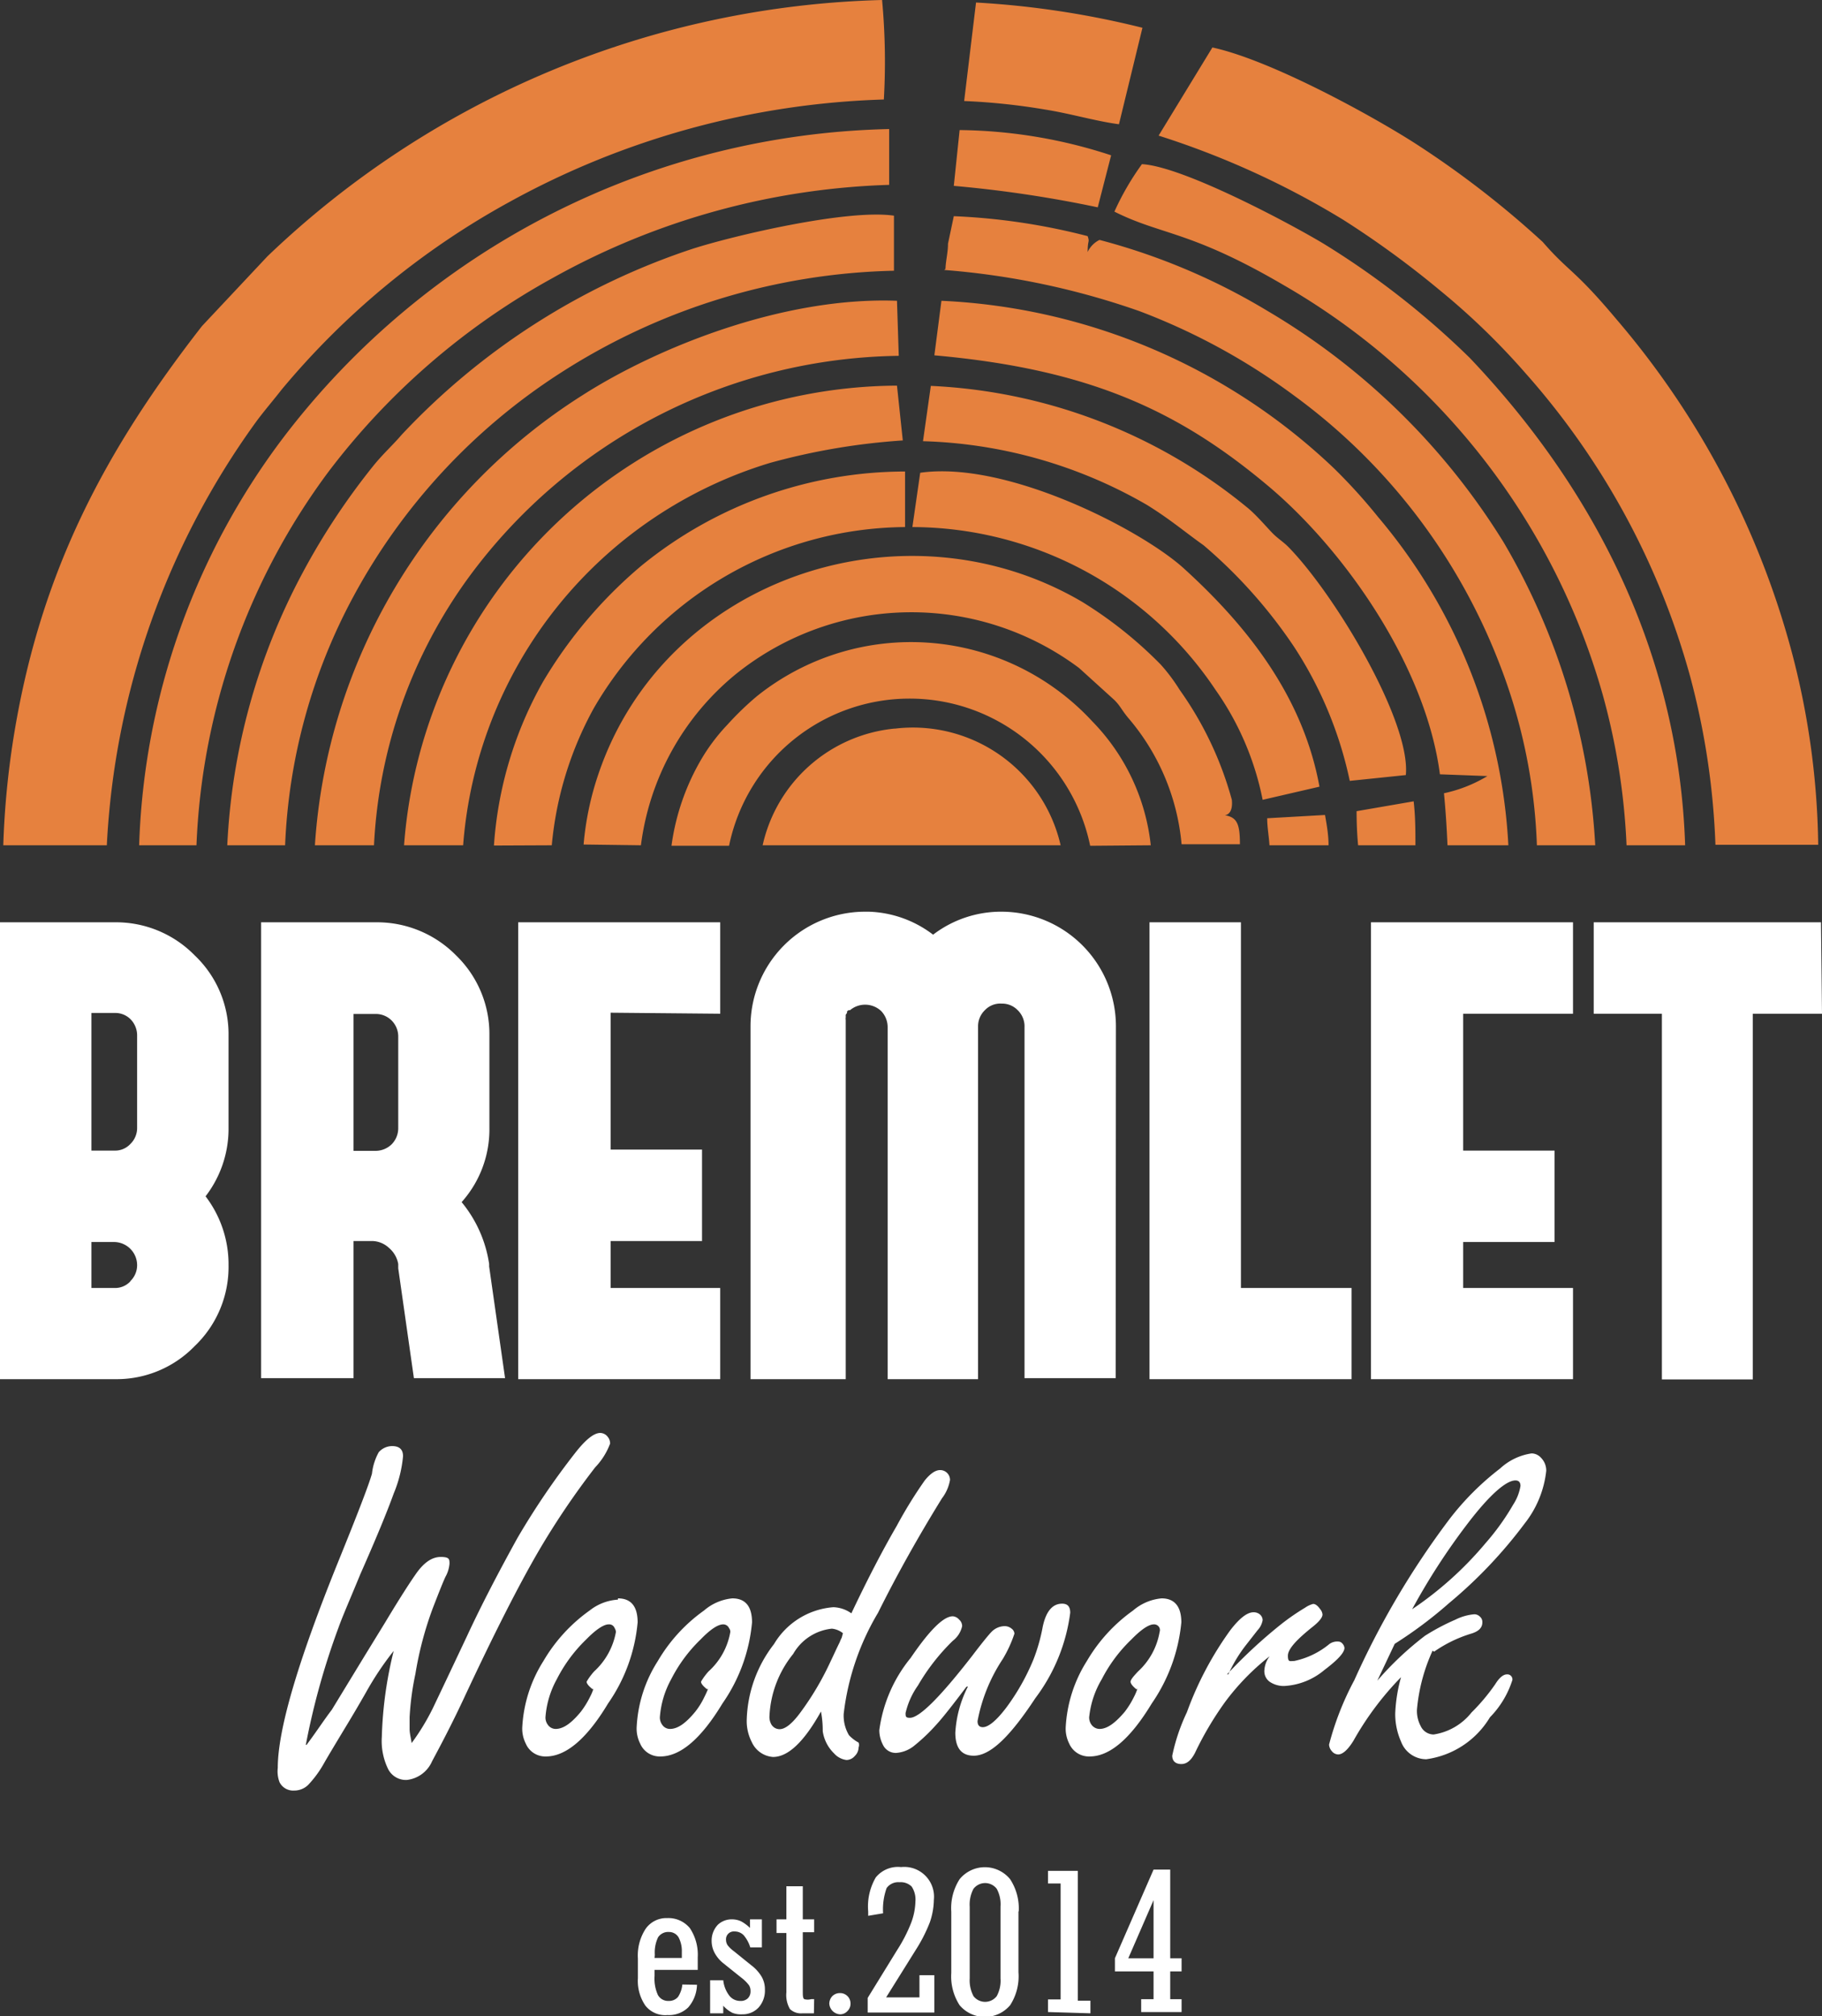 <svg xmlns="http://www.w3.org/2000/svg" viewBox="0 0 72.15 79.84">
    <rect x="0" y="0" width="72.15" height="79.84" fill="#333333" stroke="none"/>
    <defs>
        <style>
            .cls-2 {
                fill-rule: evenodd;
                fill: #fff;
            }
        </style>
    </defs>
    <g id="Warstwa_2" data-name="Warstwa 2">
        <g id="Warstwa_1-2" data-name="Warstwa 1">
            <path
                d="M4.23 33.47a31.26 31.26 0 015.92-16.78c.31-.42.69-.86 1-1.26a31.31 31.31 0 019-7.42A32.75 32.75 0 0135 3.94 26.54 26.54 0 0034.93 0a36.55 36.55 0 00-24.34 10.15L8 12.91C4.19 17.8 1.64 22.56.57 29a33.82 33.82 0 00-.44 4.47zm41.65-28.1a33.5 33.5 0 017.29 3.32A37.1 37.1 0 0157 11.48a28.13 28.13 0 013.42 3.31 30.1 30.1 0 016.51 12 29.78 29.78 0 011 6.66H72A31.28 31.28 0 0071 26a33.58 33.58 0 00-7-13.37c-1.68-2-1.85-1.83-2.91-3.05a37.64 37.64 0 00-5-3.87c-1.72-1.11-5.76-3.33-8.08-3.83zm-.31 28.1a8.29 8.29 0 00-2.31-4.9 9.77 9.77 0 00-13.29-1 11.86 11.86 0 00-1.16 1.12 7.52 7.52 0 00-1 1.31 9.22 9.22 0 00-1.22 3.49h2.28a7.3 7.3 0 0114.3 0zm-37.79 0A26.54 26.54 0 0113 18.69 28.19 28.19 0 0121.9 11a29.15 29.15 0 0113.31-3.68V5.11a31 31 0 00-24 12.23 28.27 28.27 0 00-5.7 16.13zM37 14.07c6.18.55 9.71 2.22 13.24 5.19 3.07 2.59 6.23 7.17 6.78 11.4l1.88.07a5.57 5.57 0 01-1.72.68c.07.71.11 1.39.14 2.06h2.41a21.9 21.9 0 00-5.16-13 22 22 0 00-1.75-1.93 24.13 24.13 0 00-15.54-6.63zm-11.62 19.4a10.46 10.46 0 013.8-6.81 11.09 11.09 0 0113.55-.21l1.4 1.27c.24.24.29.4.55.71a8.91 8.91 0 012.11 5h2.31c0-.8-.11-1.07-.6-1.15 0 0 .34 0 .28-.61a13.72 13.72 0 00-2.07-4.36 7 7 0 00-.75-1 16.38 16.38 0 00-3.11-2.48c-7-4.11-16.52-1-19.16 6.84a11.77 11.77 0 00-.58 2.77zM44.13 8.38c1.87.94 3 .74 6.72 2.92a27.29 27.29 0 0112.62 16.22 26.49 26.49 0 01.94 5.95h2.32c-.23-7.12-3.22-13.71-8.52-19.29a32.7 32.7 0 00-5.78-4.52c-1.24-.75-5.56-3.07-7.21-3.16a10.64 10.64 0 00-1.09 1.88zm-6.74 2.31a30.42 30.42 0 017.73 1.63 25.24 25.24 0 016.12 3.34 23.67 23.67 0 018.09 10.5 21.91 21.91 0 011.53 7.31h2.31a26.49 26.49 0 00-3.63-12 27.24 27.24 0 00-9.35-9.16 25.31 25.31 0 00-6.65-2.81 1 1 0 00-.47.48c0-.51.09-.36 0-.63a25.28 25.28 0 00-5.3-.79l-.23 1.09c0 .36-.09.67-.1 1zm-26.1 22.78A22.7 22.7 0 0114 23.61a24.17 24.17 0 018.16-8.82 25.42 25.42 0 0113.24-4.07V8.54c-1.84-.27-6.36.79-8 1.32a27.72 27.72 0 00-11.49 7.35c-.36.42-.72.74-1.09 1.19A27.31 27.31 0 0012 22.65a25.39 25.39 0 00-3 10.82zm24.13-4.62a5.94 5.94 0 00-5.22 4.62H42a6 6 0 00-6.55-4.62zm-20.61 4.62a19.62 19.62 0 013.78-10.65 21.47 21.47 0 0117-8.73l-.07-2.18C31 11.74 26 13.77 23.05 15.66a22.85 22.85 0 00-10.58 17.81zm38.91-1.35q0 .71.06 1.35h2.27c0-.55 0-1.13-.07-1.74zm-35.38 1.35a17.18 17.18 0 0112.15-15.14 26.27 26.27 0 015.26-.89l-.23-2.17A19.68 19.68 0 0016 33.47zm31.84-1.07c0 .36.07.72.09 1.07h2.34c0-.4-.07-.8-.14-1.2zm-28.33 1.07a13.86 13.86 0 011.66-5.42 14.37 14.37 0 0112.33-7.18v-2.2A16.56 16.56 0 0025.4 22.4a18 18 0 00-3.9 4.6 15.27 15.27 0 00-1.94 6.48zm14.7-16A18.73 18.73 0 0145.43 20c.93.58 1.47 1.05 2.23 1.59a19.56 19.56 0 013.57 4 15.56 15.56 0 012.22 5.33l2.22-.23c.2-2.11-2.77-7.09-4.62-9-.2-.21-.4-.33-.61-.53s-.69-.78-1.07-1.08a21.25 21.25 0 00-12.51-4.8zm-.42 3.4a14.49 14.49 0 0112 6.44A11.4 11.4 0 0150 31.67l2.25-.52c-.66-3.62-2.92-6.42-5.39-8.66-1.7-1.53-7-4.26-10.42-3.77zM38.18 4a25.6 25.6 0 013.22.34c1 .16 2 .46 2.91.58l.93-3.82a35.22 35.22 0 00-6.59-1zm-.41 3.36a47.88 47.88 0 015.7.85L44 6.15a19.79 19.79 0 00-6-1z"
                fill-rule="evenodd" fill="#e6813e" />
            <path class="cls-2"
                d="M5.16 50.73a.88.88 0 00.27-.65.92.92 0 00-.89-.9h-.92V51h.92a.82.82 0 00.62-.26zm-1.54-5.17h.92a.82.82 0 00.62-.26.88.88 0 00.27-.65V41a.91.91 0 00-.25-.63.85.85 0 00-.63-.26h-.93zm5.43-.84a4.38 4.38 0 01-.91 2.65A4.44 4.44 0 019.05 50v.1a4.33 4.33 0 01-1.34 3.2 4.3 4.3 0 01-3.15 1.31H0V36.52h4.54a4.36 4.36 0 013.17 1.31A4.3 4.3 0 019.05 41zm5.81.85a.92.92 0 00.65-.26.91.91 0 00.26-.65v-3.61a.9.9 0 00-.26-.64.88.88 0 00-.65-.26H14v5.42zm5.14 9h-3.61l-.62-4.35v-.17a1.08 1.08 0 00-.37-.64 1 1 0 00-.67-.27H14v5.43h-3.66V36.52h4.55a4.39 4.39 0 013.18 1.32A4.33 4.33 0 0119.38 41v3.65a4.32 4.32 0 01-1.1 2.95 5 5 0 011.09 2.45v.1zm4.18-14.47v5.42h3.62v3.62h-3.62V51h4.34v3.61h-8V36.52h8v3.62zm20 14.47h-3.61V40.68a.89.89 0 00-.27-.68.85.85 0 00-.63-.26.84.84 0 00-.67.26.89.89 0 00-.27.65v13.96h-3.58V40.68a.92.92 0 00-.26-.65.93.93 0 00-1.23-.03h-.06l-.06.05a.33.33 0 010 .06l-.05.07v.11a.22.22 0 000 .09v14.23h-3.77v-14a4.54 4.54 0 014.51-4.51h.17a4.42 4.42 0 012.55.91 4.43 4.43 0 012.72-.91 4.54 4.54 0 014.52 4.53zM53.52 51v3.61h-8V36.52h3.62V51zm4.42-10.86v5.42h3.62v3.62h-3.62V51h4.35v3.61h-8V36.52h8v3.62zm14.21 0h-2.74v14.48h-3.6V40.14h-2.7v-3.62h9zM12.14 69.09c.37-.49.7-1 1-1.39l1.31-2.15.81-1.32c.6-1 1-1.61 1.19-1.88.32-.47.65-.7 1-.7s.35.09.35.27a1.3 1.3 0 01-.13.46c-.07.12-.25.57-.54 1.32a13.84 13.84 0 00-.68 2.58 11 11 0 00-.23 1.72v.46c0 .17.05.35.08.56a9.1 9.1 0 00.84-1.38q.43-.9 1.35-2.85c.58-1.25 1.26-2.55 2-3.89a30.25 30.25 0 012.28-3.36c.42-.54.75-.8 1-.8a.38.38 0 01.3.16.41.41 0 01.09.26 2.72 2.72 0 01-.59.94 31.25 31.25 0 00-2.22 3.28q-1.22 2.09-3 5.91c-.54 1.15-1 2-1.24 2.45a1.24 1.24 0 01-1 .74.79.79 0 01-.74-.43 2.54 2.54 0 01-.25-1.28 15.78 15.78 0 01.47-3.4A12.15 12.15 0 0014.5 67c-.29.51-.58 1-.86 1.46-.41.68-.68 1.13-.81 1.36a4.26 4.26 0 01-.63.86.79.79 0 01-.56.22.6.6 0 01-.57-.33A1.2 1.2 0 0111 70c0-1.51.8-4.22 2.38-8.13.78-1.92 1.23-3.09 1.35-3.52a2.25 2.25 0 01.27-.85.71.71 0 01.53-.24c.28 0 .43.13.43.4a5 5 0 01-.37 1.48c-.27.75-.71 1.81-1.32 3.19-.41 1-.7 1.65-.87 2.13a28.92 28.92 0 00-1.29 4.63zm12.33-5.8c.52 0 .78.32.78.95a6.65 6.65 0 01-1.17 3.21c-.84 1.4-1.67 2.1-2.46 2.1a.84.84 0 01-.8-.51 1.32 1.32 0 01-.14-.62 5.43 5.43 0 01.84-2.65 6.45 6.45 0 011.83-2 2 2 0 011.12-.43zm-1 3.6q-.24-.19-.24-.3s.1-.19.3-.41a2.78 2.78 0 00.86-1.56.3.3 0 00-.05-.15.23.23 0 00-.24-.15c-.19 0-.5.2-.89.6a5.89 5.89 0 00-1.16 1.57A3.66 3.66 0 0021.6 68a.48.48 0 00.09.29.38.38 0 00.31.17c.31 0 .63-.23 1-.68a3.47 3.47 0 00.37-.6 1.91 1.91 0 00.13-.31zm5.53-3.6c.52 0 .78.32.78.95a6.65 6.65 0 01-1.17 3.21q-1.27 2.1-2.46 2.1a.84.84 0 01-.8-.51 1.32 1.32 0 01-.14-.62 5.33 5.33 0 01.84-2.65 6.45 6.45 0 011.83-2 2 2 0 011.12-.48zm-1 3.6q-.24-.19-.24-.3s.1-.19.3-.41a2.72 2.72 0 00.86-1.56.23.23 0 00-.05-.15.25.25 0 00-.23-.15q-.32 0-.9.6a5.89 5.89 0 00-1.16 1.57 3.66 3.66 0 00-.45 1.51.48.48 0 00.09.29.37.37 0 00.31.17c.31 0 .63-.23 1-.68a3 3 0 00.37-.6 3.31 3.31 0 00.14-.31zm5.71-3c.63-1.33 1.23-2.49 1.8-3.47a17.68 17.68 0 011.11-1.8c.22-.27.42-.41.61-.41a.39.39 0 01.39.39 1.66 1.66 0 01-.32.73c-.92 1.49-1.77 3-2.53 4.53a10.07 10.07 0 00-1.36 4 1.51 1.51 0 00.21.85A1.48 1.48 0 0034 69a.27.27 0 010 .19.48.48 0 01-.15.34.44.44 0 01-.33.16.79.79 0 01-.49-.26 1.53 1.53 0 01-.45-.88c0-.13 0-.4-.07-.78-.67 1.2-1.3 1.8-1.9 1.8a1 1 0 01-.84-.59 1.81 1.81 0 01-.2-.88 5.11 5.11 0 011.08-3A3 3 0 0133 63.64a1.29 1.29 0 01.71.24zm-.33.78a.82.82 0 00-.44-.18 2 2 0 00-1.53 1 4.21 4.21 0 00-.94 2.47.59.59 0 00.05.27.38.38 0 00.35.24c.22 0 .49-.21.81-.64a11.43 11.43 0 001.19-2c.13-.27.25-.54.38-.8a1.57 1.57 0 01.08-.18zm4.89 2.12c-.55.73-.95 1.24-1.21 1.52a7.26 7.26 0 01-.84.8 1.27 1.27 0 01-.74.3.56.56 0 01-.52-.33 1.26 1.26 0 01-.14-.57 5.7 5.7 0 011.24-2.86c.75-1.1 1.3-1.65 1.67-1.65a.36.36 0 01.25.13.34.34 0 01.12.26 1 1 0 01-.37.58 8.25 8.25 0 00-1.38 1.77 3.09 3.09 0 00-.49 1.09c0 .13 0 .19.17.19.38 0 1.2-.82 2.48-2.47.41-.54.66-.84.75-.93a.74.74 0 01.51-.23.43.43 0 01.29.1.26.26 0 01.11.2 5 5 0 01-.46 1 6.66 6.66 0 00-1 2.46q0 .24.21.24c.22 0 .54-.26.94-.79a8.8 8.8 0 001.06-1.88 7 7 0 00.37-1.3c.13-.62.39-.92.77-.92.22 0 .32.12.32.36A7.13 7.13 0 0141 67.24c-1 1.52-1.78 2.28-2.44 2.28-.49 0-.73-.31-.73-.91a4.59 4.59 0 01.5-1.83zm7.73-3.5c.51 0 .78.32.78.95a6.76 6.76 0 01-1.17 3.21q-1.27 2.1-2.46 2.1a.85.85 0 01-.81-.51 1.32 1.32 0 01-.14-.62 5.43 5.43 0 01.84-2.65 6.45 6.45 0 011.83-2 2 2 0 011.13-.48zm-1 3.6c-.16-.13-.23-.23-.23-.3s.09-.19.3-.41a2.75 2.75 0 00.85-1.56.23.23 0 000-.15.23.23 0 00-.23-.15c-.2 0-.5.2-.89.6a5.94 5.94 0 00-1.17 1.57 3.66 3.66 0 00-.5 1.51.48.48 0 00.09.29.4.4 0 00.32.17c.3 0 .62-.23 1-.68a3.47 3.47 0 00.37-.6 1.91 1.91 0 00.13-.31zm3.59-.59a19.86 19.86 0 012.16-2 9 9 0 01.93-.64 1 1 0 01.32-.15c.09 0 .18.07.28.21a.37.37 0 01.09.21c0 .11-.12.27-.37.47-.64.51-1 .89-1 1.16s.08.21.25.21a3.23 3.23 0 001.39-.67.53.53 0 01.36-.1.21.21 0 01.15.07.31.31 0 01.09.18c0 .19-.27.48-.8.88a2.69 2.69 0 01-1.59.63 1 1 0 01-.56-.16.51.51 0 01-.22-.48 1 1 0 01.21-.54 9.44 9.44 0 00-1.78 1.83 12.93 12.93 0 00-1.18 2c-.15.29-.32.44-.54.44s-.36-.11-.36-.33A7.58 7.58 0 0147 67.8a13.21 13.21 0 011.72-3.25c.37-.48.67-.71.92-.71a.39.39 0 01.23.07.31.31 0 01.13.24.77.77 0 01-.2.4l-.5.64a5.68 5.68 0 00-.66 1.11zm8.14-.94a7.09 7.09 0 00-.62 2.34 1.28 1.28 0 00.15.65.57.57 0 00.51.33 2.36 2.36 0 001.5-.87 7.87 7.87 0 00.94-1.12c.16-.26.32-.39.46-.39a.2.2 0 01.22.22A3.71 3.71 0 0159 68a3.48 3.48 0 01-2.52 1.66 1.07 1.07 0 01-1-.7 2.69 2.69 0 01-.23-1.11 6.25 6.25 0 01.23-1.44 12 12 0 00-1.88 2.51c-.22.36-.43.55-.61.55a.33.33 0 01-.25-.13.42.42 0 01-.11-.26 11.56 11.56 0 011-2.55 33.06 33.06 0 013.77-6.38 10.86 10.86 0 012-2 2.34 2.34 0 011.25-.6.51.51 0 01.37.17.72.72 0 01.21.52 4.07 4.07 0 01-.85 2.08 18.43 18.43 0 01-3 3.16 16.82 16.82 0 01-2.15 1.61l-.69 1.46a12.58 12.58 0 011.89-1.78 8.62 8.62 0 011.21-.64 2.05 2.05 0 01.74-.21.31.31 0 01.22.09.28.28 0 01.1.23c0 .21-.14.35-.42.44a5.22 5.22 0 00-1.49.72zm-.81-1.64a13.92 13.92 0 002.91-2.62 9.48 9.48 0 001.09-1.52 1.93 1.93 0 00.29-.74c0-.15-.07-.22-.2-.22-.36 0-1 .55-1.84 1.64a26.06 26.06 0 00-2.25 3.46zM25.92 77.53H27v-.24a1.16 1.16 0 00-.13-.58.44.44 0 00-.38-.21.48.48 0 00-.43.21 1.38 1.38 0 00-.13.69zm1.68 1.06a1.42 1.42 0 01-.35.9 1.1 1.1 0 01-.82.3 1 1 0 01-.87-.37 1.73 1.73 0 01-.3-1.09v-.78a1.93 1.93 0 01.31-1.18 1 1 0 01.85-.42 1.1 1.1 0 01.9.4 1.9 1.9 0 01.31 1.15v.5h-1.71v.24a1.57 1.57 0 00.13.75.46.46 0 00.43.24.46.46 0 00.37-.16 1.08 1.08 0 00.17-.49zm.52 1.13v-1.31h.52a1.21 1.21 0 00.24.61.54.54 0 00.43.21.4.4 0 00.3-.1.38.38 0 00.11-.29.41.41 0 00-.06-.23 1.53 1.53 0 00-.29-.29l-.75-.6a1.34 1.34 0 01-.32-.39 1 1 0 01-.12-.47.91.91 0 01.25-.65A.8.8 0 0129 76a.85.85 0 01.35.08 1.58 1.58 0 01.35.26V76h.47v1.11h-.46a1.34 1.34 0 00-.26-.48.49.49 0 00-.36-.15.31.31 0 00-.34.34.39.39 0 00.06.2 1.16 1.16 0 00.25.24l.68.55a1.61 1.61 0 01.42.46 1 1 0 01.13.51 1 1 0 01-.25.71.86.86 0 01-.65.27.91.91 0 01-.39-.06 1.26 1.26 0 01-.36-.28v.3zm4.11 0h-.45a.63.63 0 01-.5-.17 1.11 1.11 0 01-.14-.66v-2.35h-.39V76h.39v-1.31h.65V76h.45v.51h-.45v2.31c0 .19 0 .3.06.34a.5.5 0 00.27 0h.12zm.61-.38a.44.44 0 01.12-.3.42.42 0 01.3-.12.41.41 0 01.42.42.4.4 0 01-.12.29.39.39 0 01-.3.13.45.45 0 01-.42-.42zm1.54-3.48v-.17a2.29 2.29 0 01.3-1.35 1.13 1.13 0 011-.41 1.18 1.18 0 011.3 1.3 2.84 2.84 0 01-.16.89 6.12 6.12 0 01-.55 1.08l-1.18 1.89h1.32v-.88H37v1.48h-2.64v-.58l1.17-1.9a6.08 6.08 0 00.55-1.07 2.56 2.56 0 00.17-.85.93.93 0 00-.15-.59.62.62 0 00-.48-.17.57.57 0 00-.51.23 2.5 2.5 0 00-.14 1zm5.24 2.43v-2.8a1.28 1.28 0 00-.15-.7.58.58 0 00-.92 0 1.32 1.32 0 00-.15.71v2.83a1.34 1.34 0 00.15.71.58.58 0 00.92 0 1.28 1.28 0 00.15-.7zm.71-2.62v2.42A2.1 2.1 0 0140 79.4a1.31 1.31 0 01-2 0 2.1 2.1 0 01-.33-1.28V75.7a2.12 2.12 0 01.33-1.29 1.29 1.29 0 012 0 2.11 2.11 0 01.34 1.29zm1.17 4v-.5h.5v-4.59h-.5v-.5h1.18v5.14h.5v.5zm4.18-5.64h.66v3.51h.45v.52h-.45v1.1h.45v.51h-1.6v-.51h.49v-1.1h-1.53v-.52zm-1 3.51h1v-2.3z" />
        </g>
    </g>
</svg>